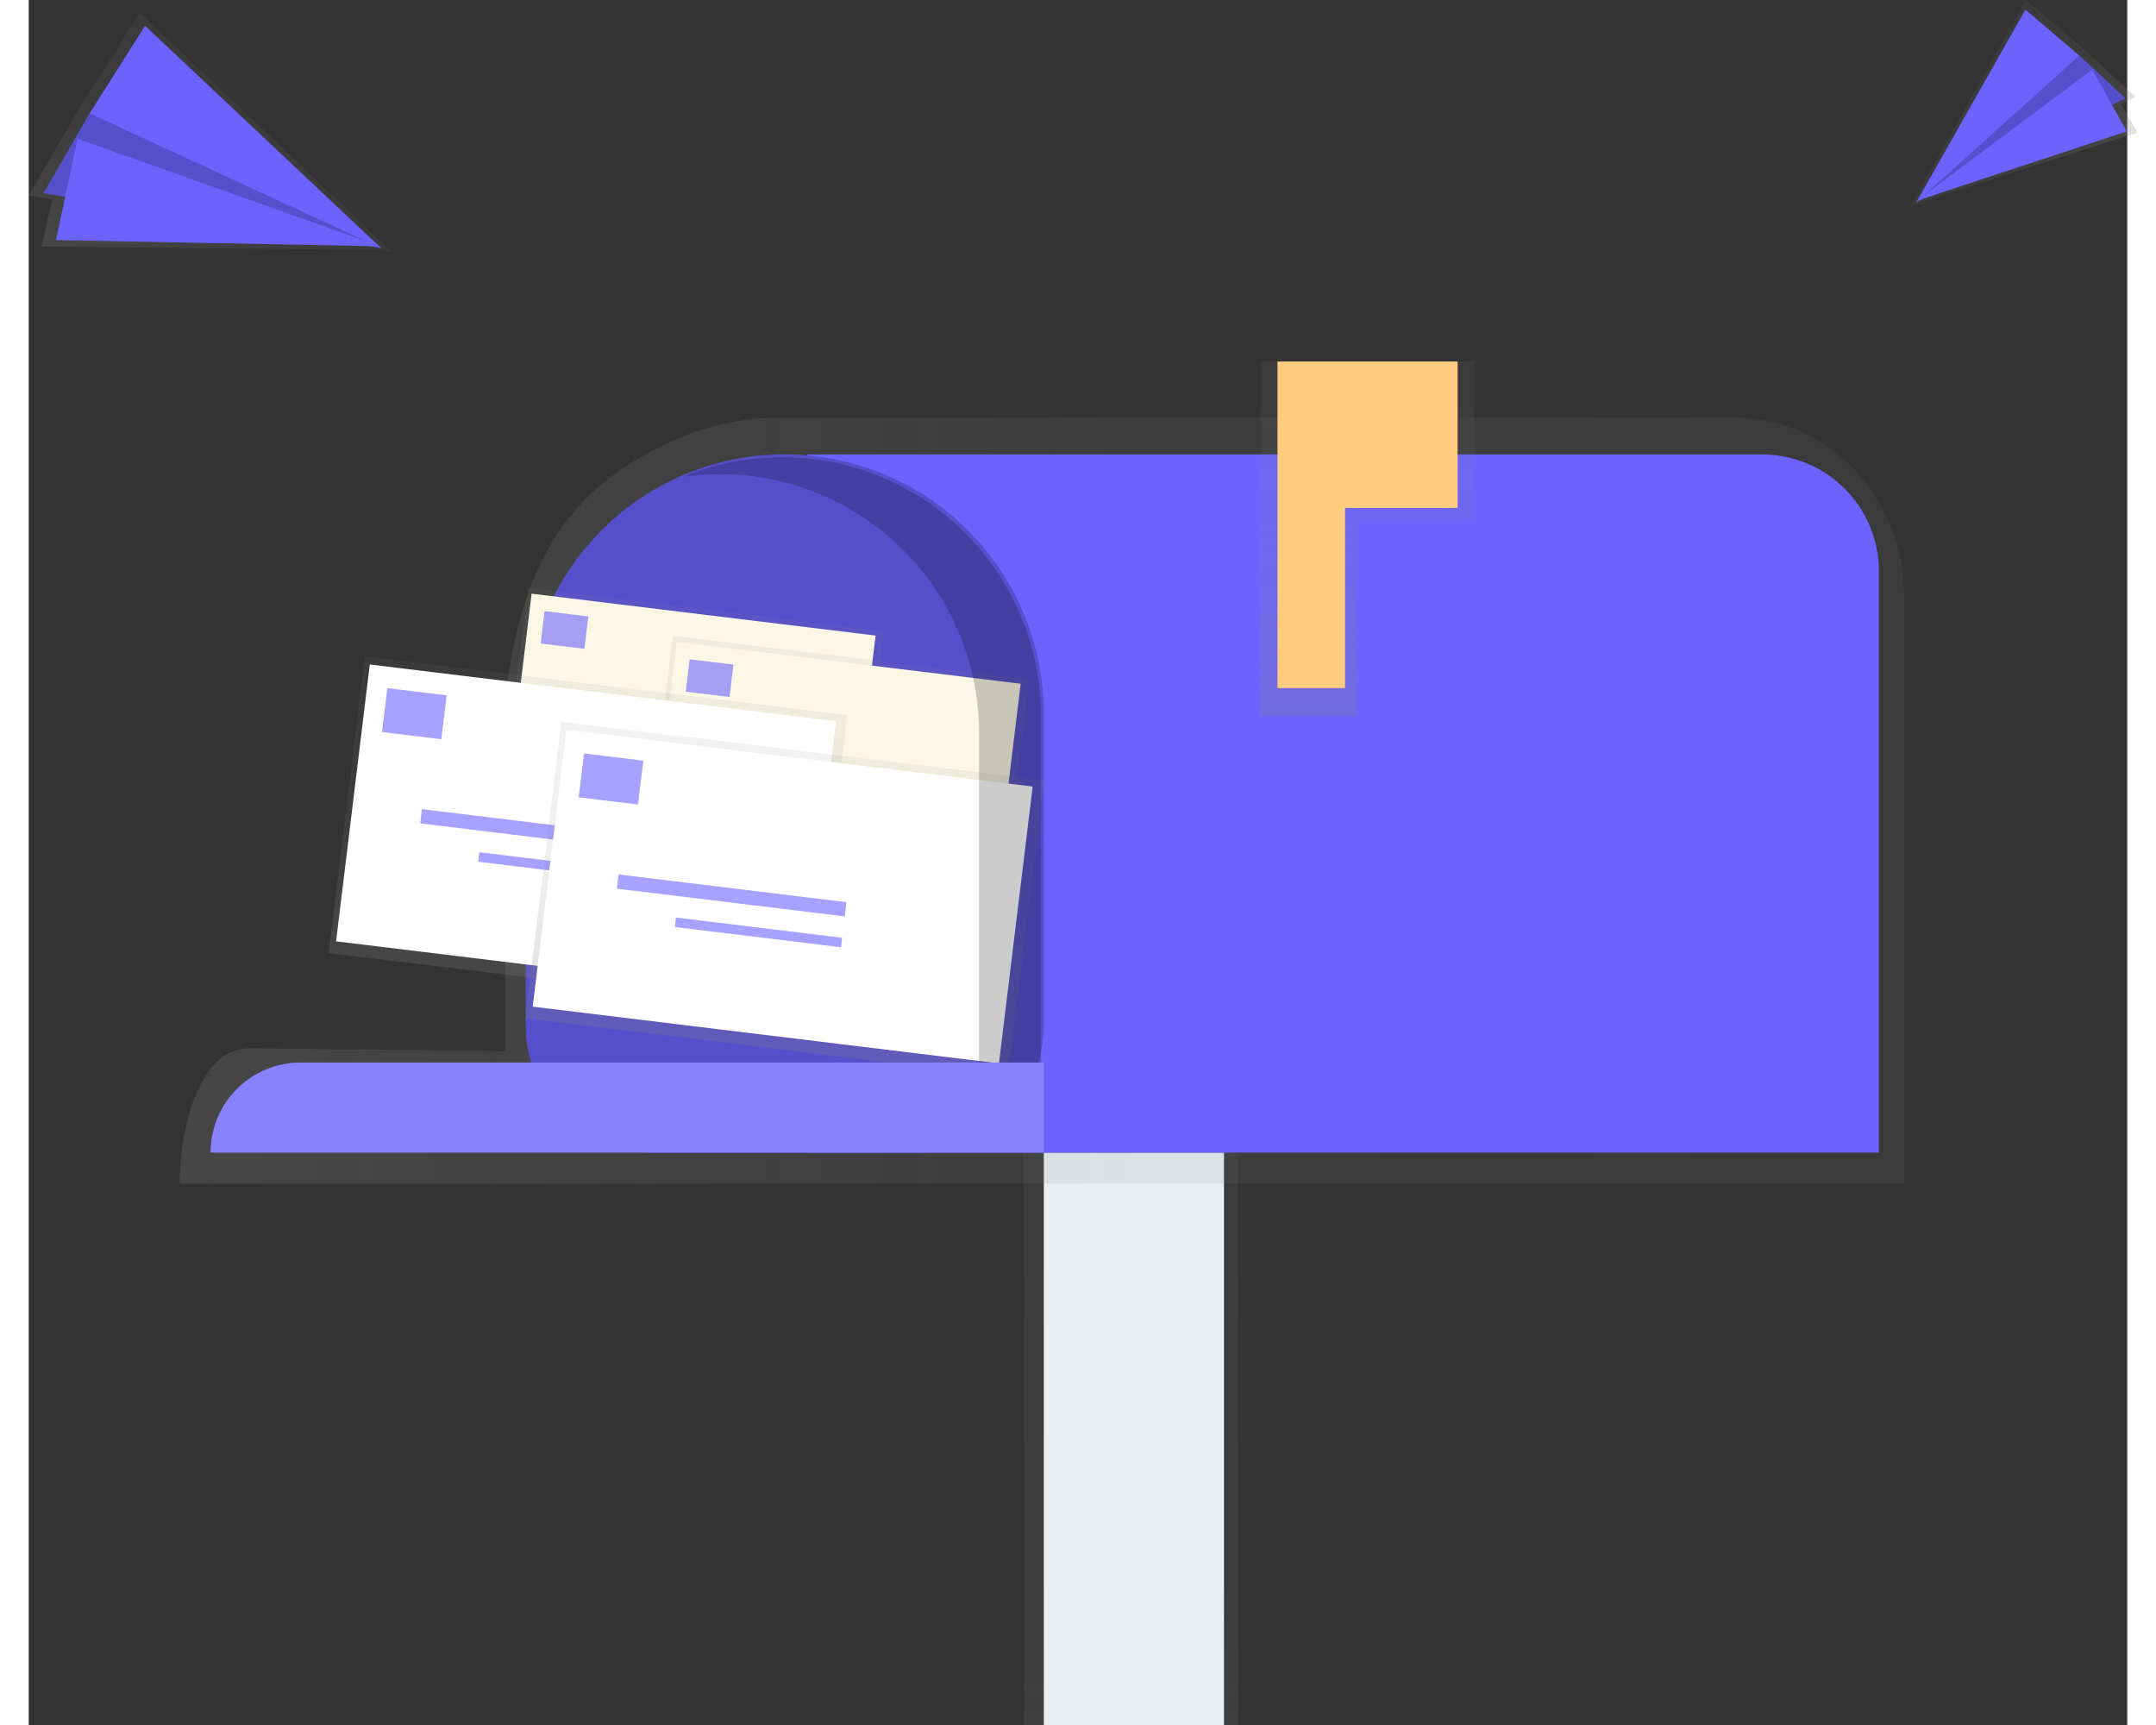<svg id="b9950e65-c983-427f-969f-411e60d4718f" data-name="Layer 1" xmlns="http://www.w3.org/2000/svg" xmlns:xlink="http://www.w3.org/1999/xlink" width="500" height="400" viewBox="0 0 730 600"><rect x="0" y="0" width="730" height="600" fill="#333333" stroke="none"/><defs><linearGradient id="1e50e1f7-79f5-452b-a40c-a2d98084d9bb" x1="383.47" y1="728.97" x2="383.47" y2="400.92" gradientUnits="userSpaceOnUse"><stop offset="0" stop-color="gray" stop-opacity="0.25"/><stop offset="0.54" stop-color="gray" stop-opacity="0.12"/><stop offset="1" stop-color="gray" stop-opacity="0.1"/></linearGradient><linearGradient id="065ea879-0bf6-43b6-9672-9e36e849f5ca" x1="238.26" y1="361.82" x2="838.21" y2="361.82" xlink:href="#1e50e1f7-79f5-452b-a40c-a2d98084d9bb"/><linearGradient id="459818a5-69c2-4f7f-8bb2-5507c3d29640" x1="465.73" y1="249.13" x2="465.73" y2="125.75" xlink:href="#1e50e1f7-79f5-452b-a40c-a2d98084d9bb"/><linearGradient id="2f211934-bfe1-48dc-bf69-4a6889a77622" x1="264.33" y1="382.43" x2="264.33" y2="305.75" gradientTransform="matrix(0, -1, -1, 0, 760.81, 597.66)" xlink:href="#1e50e1f7-79f5-452b-a40c-a2d98084d9bb"/><linearGradient id="fdaec826-1474-477a-aab7-79681abb65ed" x1="212.21" y1="392.96" x2="212.21" y2="316.28" gradientTransform="matrix(0, -1, -1, 0, 821.81, 562.29)" xlink:href="#1e50e1f7-79f5-452b-a40c-a2d98084d9bb"/><linearGradient id="230aae4a-4ba3-43a0-a33b-500e3dc2a25d" x1="295.6" y1="440.27" x2="295.6" y2="336.33" gradientTransform="matrix(0, -1, -1, 0, 768.63, 669.04)" xlink:href="#1e50e1f7-79f5-452b-a40c-a2d98084d9bb"/><linearGradient id="598da11b-697d-4f9c-9fd7-d6849a884081" x1="224.95" y1="454.54" x2="224.95" y2="350.6" gradientTransform="matrix(0, -1, -1, 0, 851.31, 621.1)" xlink:href="#1e50e1f7-79f5-452b-a40c-a2d98084d9bb"/><linearGradient id="1b1d52ac-2d33-4d8b-a499-27df2fc326e7" x1="627.39" y1="372.38" x2="627.39" y2="313.03" gradientTransform="matrix(-0.65, 0.76, 0.76, 0.65, 837.43, -649.66)" xlink:href="#1e50e1f7-79f5-452b-a40c-a2d98084d9bb"/><linearGradient id="72adf1b2-6031-4d64-80db-157af34e8b1b" x1="303.02" y1="618.34" x2="303.02" y2="531.38" gradientTransform="translate(117.27 -574.84) rotate(32.36)" xlink:href="#1e50e1f7-79f5-452b-a40c-a2d98084d9bb"/></defs><title>mail box</title><rect x="346.26" y="400.92" width="74.42" height="328.05" fill="url(#1e50e1f7-79f5-452b-a40c-a2d98084d9bb)"/><rect x="353.11" y="400.92" width="62.67" height="322.18" fill="#eceff1"/><path d="M779.59,228.64H444.43A88.94,88.94,0,0,0,411,236.09c-34.07,15.1-53.9,38.8-59.5,91.36V448.88l-88.81-.94c-17.86,0-24.39,28.08-24.39,47.06H838.21V290.93C838.21,256.53,812,228.64,779.59,228.64Z" transform="translate(-185.78 -83.31)" fill="url(#065ea879-0bf6-43b6-9672-9e36e849f5ca)"/><path d="M270.85,158.06H602.93a40.68,40.68,0,0,1,40.68,40.68V400.92a0,0,0,0,1,0,0H270.85a0,0,0,0,1,0,0V158.06A0,0,0,0,1,270.85,158.06Z" fill="#6c63ff"/><path d="M263,158.06h0a90.09,90.09,0,0,1,90.09,90.09V356.83A44.09,44.09,0,0,1,309,400.92H217a44.09,44.09,0,0,1-44.09-44.09V248.15A90.09,90.09,0,0,1,263,158.06Z" fill="#6c63ff"/><path d="M263,158.06h0a90.09,90.09,0,0,1,90.09,90.09V356.83A44.09,44.09,0,0,1,309,400.92H217a44.09,44.09,0,0,1-44.09-44.09V248.15A90.09,90.09,0,0,1,263,158.06Z" opacity="0.2"/><polygon points="502.94 125.75 456.43 125.75 428.52 125.75 428.52 181.06 428.52 249.13 462.3 249.13 462.3 181.06 502.94 181.06 502.94 125.75" fill="url(#459818a5-69c2-4f7f-8bb2-5507c3d29640)"/><polygon points="497.06 125.75 457.89 125.75 434.39 125.75 434.39 176.67 434.39 239.34 457.89 239.34 457.89 176.67 497.06 176.67 497.06 125.75" fill="#ffcc80"/><rect x="378.38" y="270.95" width="76.68" height="124.77" transform="translate(-150.31 623.41) rotate(-83.06)" fill="url(#2f211934-bfe1-48dc-bf69-4a6889a77622)"/><rect x="380.44" y="272.35" width="71.56" height="120.54" transform="translate(-150.04 622.28) rotate(-83.06)" fill="#faf8e4"/><g opacity="0.6"><rect x="364.5" y="296.74" width="15.34" height="11.35" transform="translate(519.27 564.29) rotate(-173.06)" fill="#6c63ff"/><rect x="373.69" y="330.46" width="58.89" height="3.68" transform="translate(577.37 627.57) rotate(-173.06)" fill="#6c63ff"/><rect x="388.54" y="340.56" width="42.94" height="2.45" transform="translate(589.93 647.31) rotate(-173.06)" fill="#6c63ff"/></g><rect x="428.85" y="287.7" width="76.68" height="124.77" transform="translate(-122.57 688.23) rotate(-83.06)" fill="url(#fdaec826-1474-477a-aab7-79681abb65ed)"/><rect x="430.91" y="289.1" width="71.56" height="120.54" transform="translate(-122.3 687.11) rotate(-83.06)" fill="#faf8e4"/><g opacity="0.6"><rect x="414.96" y="313.49" width="15.34" height="11.35" transform="translate(617.81 603.77) rotate(-173.06)" fill="#6c63ff"/><rect x="424.15" y="347.21" width="58.89" height="3.68" transform="translate(675.91 667.05) rotate(-173.06)" fill="#6c63ff"/><rect x="439.01" y="357.31" width="42.94" height="2.45" transform="translate(688.46 686.79) rotate(-173.06)" fill="#6c63ff"/></g><rect x="328.36" y="288.88" width="103.94" height="169.12" transform="translate(-222.12 622.55) rotate(-83.06)" fill="url(#230aae4a-4ba3-43a0-a33b-500e3dc2a25d)"/><rect x="331.16" y="290.78" width="97.01" height="163.39" transform="translate(-221.75 621.02) rotate(-83.06)" fill="#fff"/><g opacity="0.6"><rect x="309.54" y="323.84" width="20.79" height="15.38" transform="translate(411.67 616) rotate(-173.06)" fill="#6c63ff"/><rect x="322" y="369.54" width="79.83" height="4.99" transform="translate(490.42 701.78) rotate(-173.06)" fill="#6c63ff"/><rect x="342.13" y="383.24" width="58.21" height="3.33" transform="translate(507.45 728.54) rotate(-173.06)" fill="#6c63ff"/></g><rect x="396.77" y="311.59" width="103.94" height="169.12" transform="translate(-184.52 710.41) rotate(-83.06)" fill="url(#598da11b-697d-4f9c-9fd7-d6849a884081)"/><rect x="399.56" y="313.48" width="97.01" height="163.39" transform="translate(-184.15 708.89) rotate(-83.06)" fill="#fff"/><g opacity="0.6"><rect x="377.95" y="346.55" width="20.79" height="15.38" transform="translate(545.24 669.52) rotate(-173.06)" fill="#6c63ff"/><rect x="390.41" y="392.25" width="79.83" height="4.99" transform="translate(623.99 755.3) rotate(-173.06)" fill="#6c63ff"/><rect x="410.54" y="405.94" width="58.21" height="3.33" transform="translate(641.02 782.05) rotate(-173.06)" fill="#6c63ff"/></g><path d="M447.82,242.35h0a89.8,89.8,0,0,0-34.35,6.8,90.77,90.77,0,0,1,12.81-.92h0a90.09,90.09,0,0,1,90.09,90.09v143h21.54V332.44A90.09,90.09,0,0,0,447.82,242.35Z" transform="translate(-185.78 -83.31)" opacity="0.2"/><path d="M94.59,369.58H353.11a0,0,0,0,1,0,0v31.34a0,0,0,0,1,0,0H63.25a0,0,0,0,1,0,0v0A31.34,31.34,0,0,1,94.59,369.58Z" fill="#6c63ff"/><path d="M94.59,369.58H353.11a0,0,0,0,1,0,0v31.34a0,0,0,0,1,0,0H63.25a0,0,0,0,1,0,0v0A31.34,31.34,0,0,1,94.59,369.58Z" fill="#fff" opacity="0.2"/><polygon points="657.37 70.58 654.4 72.03 654.74 71.42 654.48 71.5 654.85 71.23 694.87 0 715.33 17.45 732.89 33.7 727.85 36.16 733.51 46.15 657.37 70.58" fill="url(#1b1d52ac-2d33-4d8b-a499-27df2fc326e7)"/><polygon points="713.31 19.31 729.35 34.19 656.63 70.34 695.33 20.74 713.31 19.31" fill="#6c63ff"/><polygon points="713.31 19.31 729.35 34.19 656.63 70.34 695.33 20.74 713.31 19.31" opacity="0.2"/><polygon points="694.59 3.35 656.63 70.34 713.31 19.31 694.59 3.35" fill="#6c63ff"/><polygon points="729.82 45.7 656.71 69.85 717.82 24.23 729.82 45.7" fill="#6c63ff"/><polygon points="121.67 86.97 126.45 87.71 125.71 87.01 126.12 87.01 125.48 86.79 38.62 4.42 17.54 37.69 0 68.04 8.12 69.3 4.52 85.74 121.67 86.97" fill="url(#72adf1b2-6031-4d64-80db-157af34e8b1b)"/><polygon points="21.18 39.42 5.16 67.19 122.6 86.31 46.96 33.64 21.18 39.42" fill="#6c63ff"/><polygon points="21.18 39.42 5.16 67.19 122.6 86.31 46.96 33.64 21.18 39.42" opacity="0.2"/><polygon points="40.47 8.99 122.6 86.31 21.18 39.42 40.47 8.99" fill="#6c63ff"/><polygon points="9.49 83.51 122.28 85.67 16.99 48.27 9.49 83.51" fill="#6c63ff"/></svg>